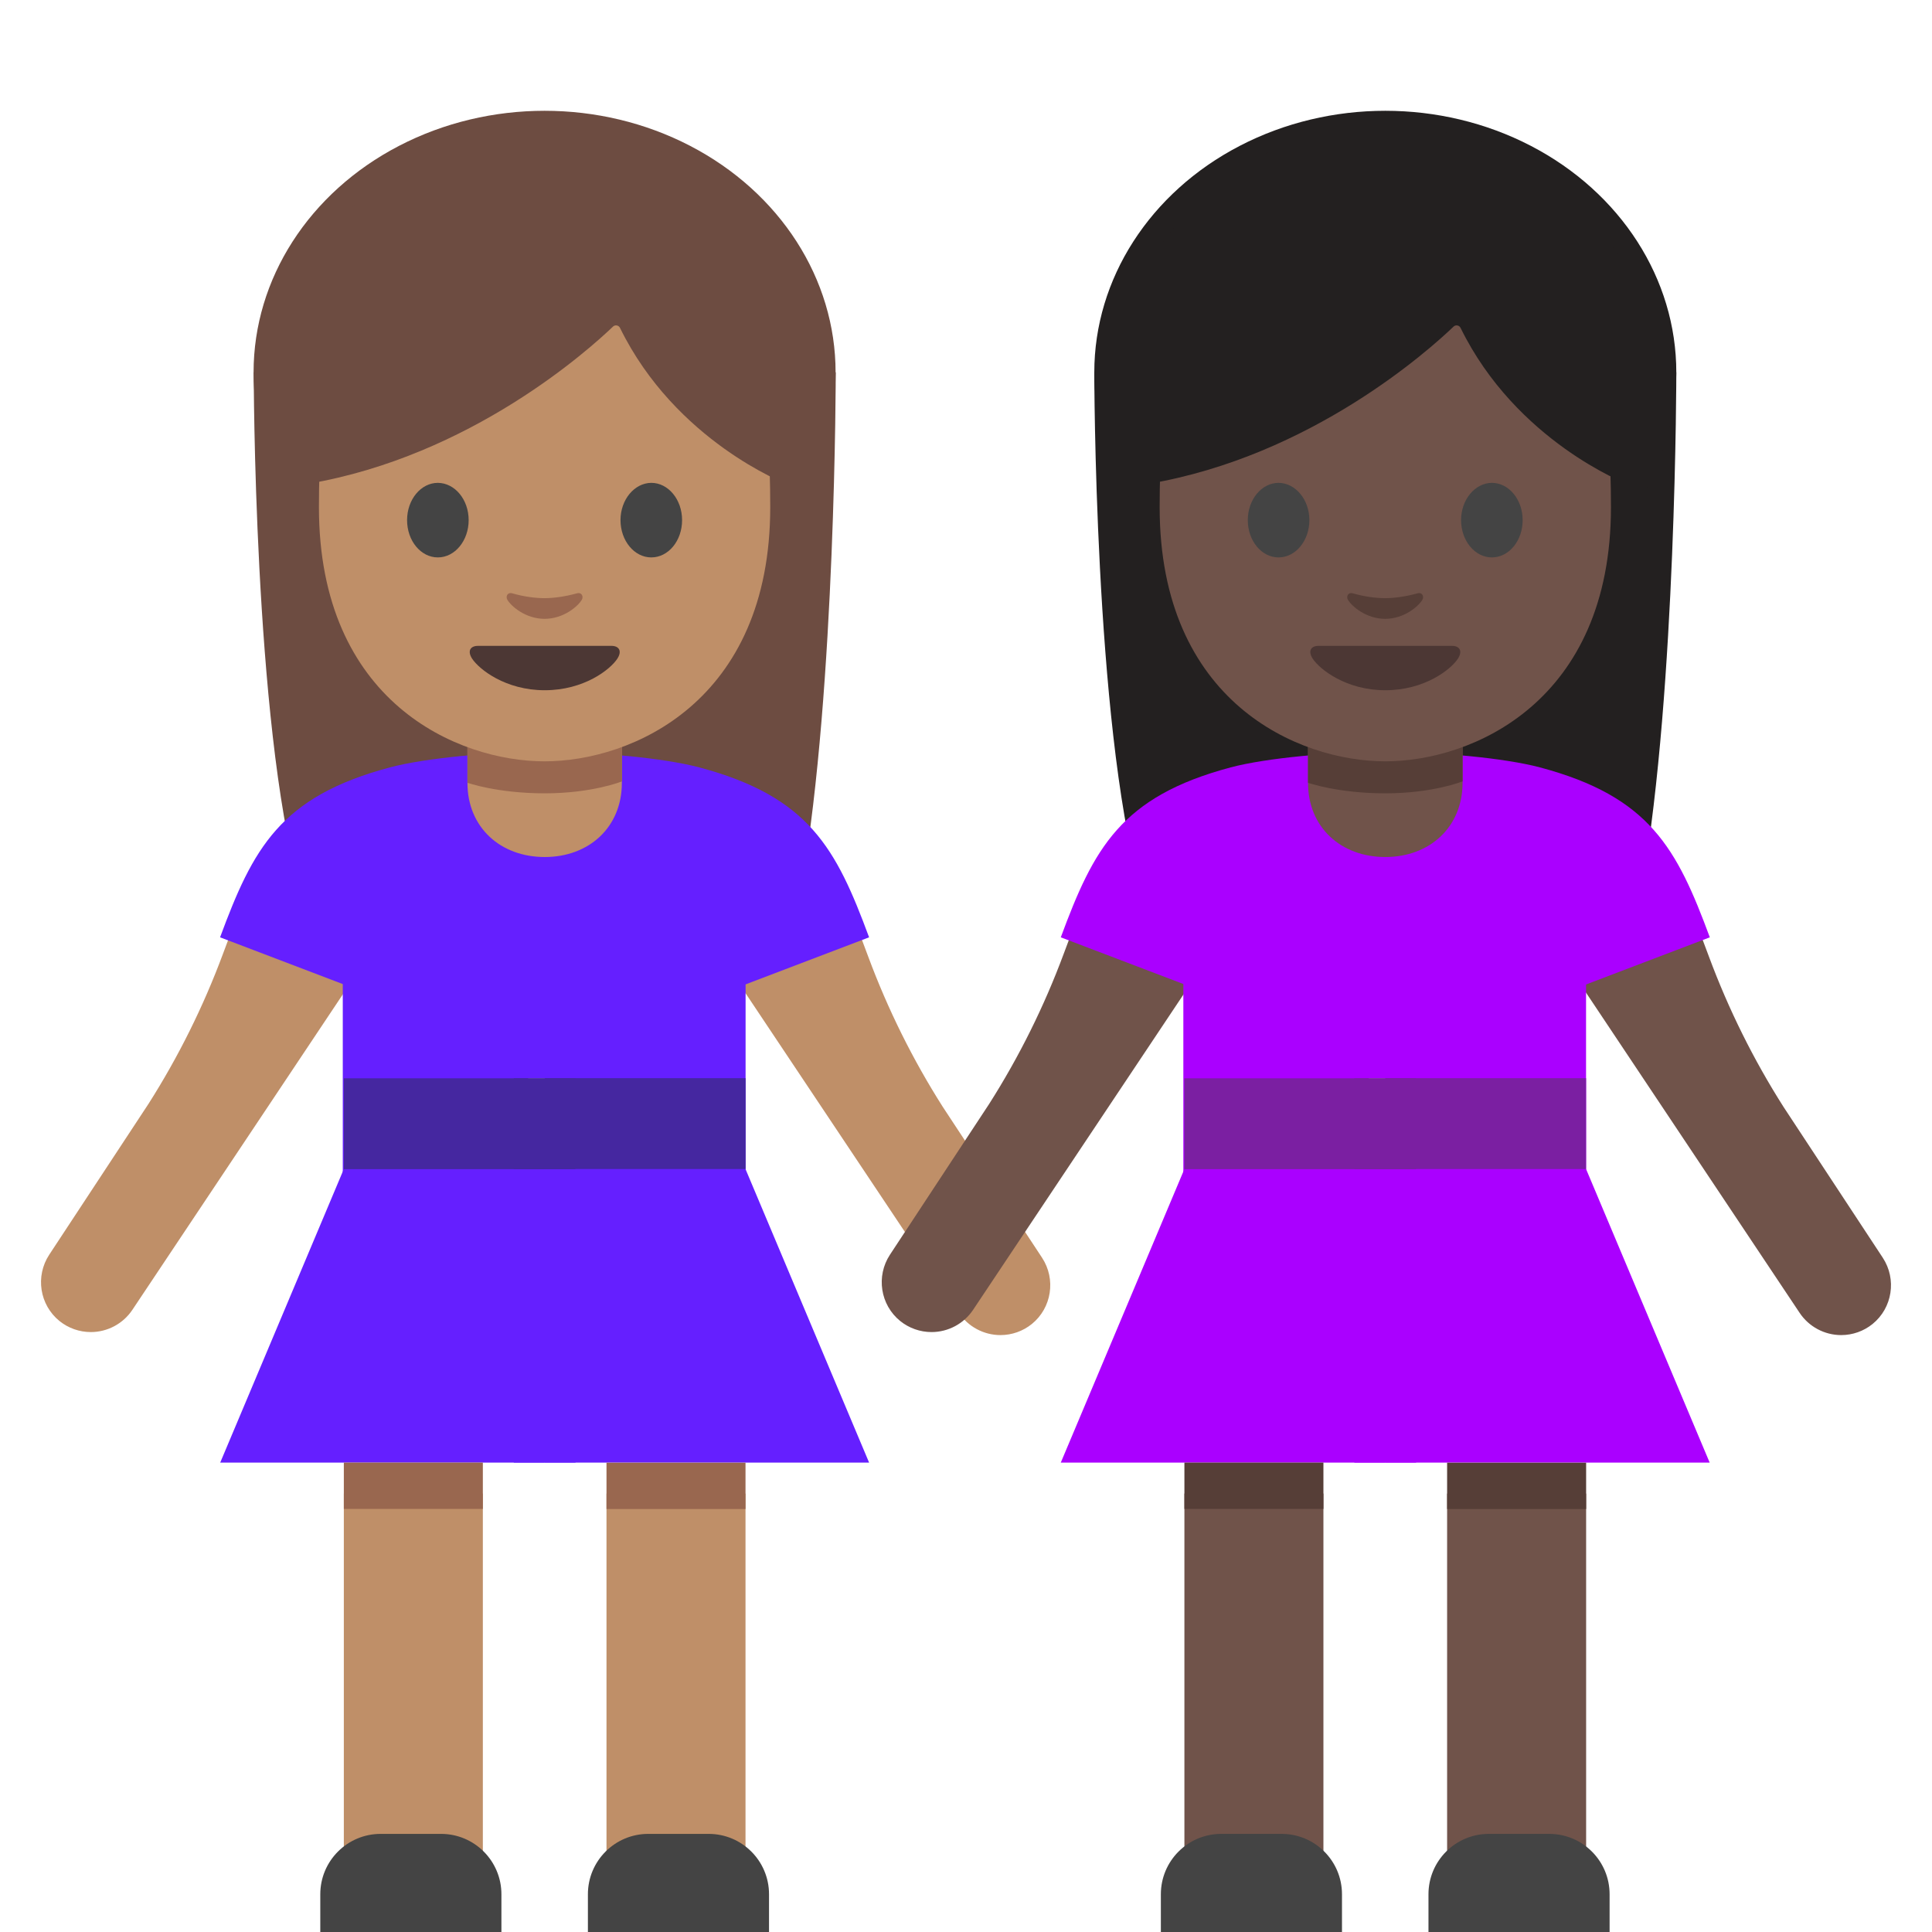 <?xml version='1.0' encoding='UTF-8'?>
<svg xmlns="http://www.w3.org/2000/svg" version="1.1" xml:space="preserve" style="fill-rule:evenodd;clip-rule:evenodd;stroke-linejoin:round;stroke-miterlimit:2;" viewBox="0 0 128 128">
  <path d="M16.81,24.67C16.81,24.67 16.81,47.86 19.8,58.64C21.27,63.95 23.11,67.3 27.52,63.99L44.62,63.82C49.02,67.18 52.18,63.96 53.13,58.5C55.37,45.62 55.37,24.67 55.37,24.67L16.81,24.67Z" style="fill:#6d4c41;fill-rule:nonzero;"/>
  <ellipse cx="36.08" cy="24.67" rx="19.28" ry="17.33" style="fill:#6d4c41;"/>
  <path d="M56.87,61.64L57.53,63.4C58.82,66.87 60.47,70.2 62.46,73.33L69.04,83.33C69.97,84.75 69.68,86.65 68.36,87.72C67.772,88.194 67.039,88.453 66.283,88.453C65.178,88.453 64.143,87.899 63.53,86.98L47.77,63.37L47.45,59.29L56.87,61.64ZM15.43,61.44L14.77,63.2C13.48,66.67 11.83,70 9.84,73.13L3.26,83.13C2.33,84.55 2.62,86.45 3.94,87.52C4.528,87.994 5.261,88.253 6.017,88.253C7.122,88.253 8.157,87.699 8.77,86.78L24.52,63.17L24.84,59.09L15.43,61.44Z" style="fill:#bf8f68;fill-rule:nonzero;"/>
  <path d="M36.08,49.82C32.58,49.81 28.18,50.22 25.84,50.84C18.55,52.78 16.76,56.21 14.58,62.1L36.08,70.29L36.08,49.82Z" style="fill:#651fff;fill-rule:nonzero;"/>
  <rect x="32.82" y="55.66" width="5.31" height="15.77" style="fill:#651fff;"/>
  <rect x="22.71" y="61.97" width="12.28" height="17.4" style="fill:#651fff;"/>
  <path d="M22.78,77.45L14.59,96.9L36.08,96.9L36.08,77.45L22.78,77.45Z" style="fill:#651fff;fill-rule:nonzero;"/>
  <rect x="22.78" y="98.95" width="9.21" height="28.66" style="fill:#bf8f68;"/>
  <rect x="22.78" y="96.9" width="9.21" height="3.07" style="fill:#99674f;"/>
  <path d="M33.22,128L21.22,128L21.22,125.5C21.22,123.29 23.01,121.5 25.22,121.5L29.22,121.5C31.43,121.5 33.22,123.29 33.22,125.5L33.22,128Z" style="fill:#444;fill-rule:nonzero;"/>
  <path d="M36.08,49.82C39.58,49.81 43.98,50.22 46.32,50.84C53.61,52.78 55.4,56.21 57.58,62.1L36.08,70.29L36.08,49.82Z" style="fill:#651fff;fill-rule:nonzero;"/>
  <rect x="36.087" y="61.978" width="13.31" height="17.4" style="fill:#651fff;"/>
  <path d="M49.39,77.45L57.58,96.9L36.08,96.9L36.08,77.45L49.39,77.45Z" style="fill:#651fff;fill-rule:nonzero;"/>
  <rect x="40.182" y="98.953" width="9.21" height="28.66" style="fill:#bf8f68;"/>
  <rect x="40.182" y="96.907" width="9.21" height="3.07" style="fill:#99674f;"/>
  <path d="M38.95,128L50.95,128L50.95,125.5C50.95,123.29 49.16,121.5 46.95,121.5L42.95,121.5C40.74,121.5 38.95,123.29 38.95,125.5L38.95,128Z" style="fill:#444;fill-rule:nonzero;"/>
  <path d="M36.09,56.78C33.15,56.78 30.97,54.81 30.97,51.87L30.97,46.75L41.2,46.75L41.2,51.87C41.2,54.8 39.03,56.78 36.09,56.78Z" style="fill:#bf8f68;fill-rule:nonzero;"/>
  <path d="M41.2,51.77C41.2,51.77 39.25,52.56 36.09,52.56C32.93,52.56 30.97,51.86 30.97,51.86L30.97,46.84C30.97,45.5 31.86,44.04 33.2,44.04L38.99,44.04C40.33,44.04 41.21,45.4 41.21,46.74L41.21,51.77L41.2,51.77Z" style="fill:#99674f;fill-rule:nonzero;"/>
  <rect x="34.04" y="76.43" width="4.09" height="20.47" style="fill:#651fff;"/>
  <g>
    <rect x="22.78" y="71.44" width="13.31" height="6.02" style="fill:#4527a0;"/>
    <rect x="36.087" y="71.431" width="13.31" height="6.02" style="fill:#4527a0;"/>
    <rect x="34.04" y="71.44" width="4.09" height="6.02" style="fill:#4527a0;"/>
  </g>
  <path d="M36.08,11.51C24.23,11.51 21.13,20.7 21.13,33.6C21.13,46.51 30.32,50.44 36.08,50.44C41.84,50.44 51.03,46.5 51.03,33.6C51.04,20.7 47.94,11.51 36.08,11.51Z" style="fill:#bf8f68;fill-rule:nonzero;"/>
  <path d="M40.61,21.64C39.03,23.15 31.21,30.21 20.42,32.05L20.42,17.59C20.42,17.59 25.08,8.35 36.25,8.35C47.42,8.35 52.08,17.82 52.08,17.82L52.08,32.05C52.08,32.05 44.76,29.24 41.08,21.73C41.034,21.625 40.929,21.557 40.814,21.557C40.738,21.557 40.664,21.587 40.61,21.64Z" style="fill:#6d4c41;fill-rule:nonzero;"/>
  <path d="M31.05,34.46C31.05,35.82 30.14,36.93 29.01,36.93C27.88,36.93 26.97,35.83 26.97,34.46C26.97,33.09 27.89,31.99 29.01,31.99C30.14,32 31.05,33.1 31.05,34.46M41.11,34.46C41.11,35.82 42.02,36.93 43.15,36.93C44.28,36.93 45.19,35.83 45.19,34.46C45.19,33.09 44.27,31.99 43.15,31.99C42.03,32 41.11,33.1 41.11,34.46" style="fill:#444;fill-rule:nonzero;"/>
  <path d="M40.51,42.79L31.67,42.79C31.16,42.79 30.95,43.13 31.28,43.64C31.75,44.35 33.49,45.73 36.09,45.73C38.69,45.73 40.43,44.36 40.9,43.64C41.23,43.13 41.01,42.79 40.51,42.79Z" style="fill:#4c3734;fill-rule:nonzero;"/>
  <path d="M38.22,39.31C37.47,39.52 36.69,39.63 36.08,39.63C35.47,39.63 34.7,39.53 33.94,39.31C33.62,39.22 33.49,39.52 33.61,39.73C33.85,40.15 34.81,41 36.08,41C37.35,41 38.31,40.15 38.55,39.73C38.67,39.52 38.54,39.22 38.22,39.31Z" style="fill:#99674f;fill-rule:nonzero;"/>
  <path d="M72.5,24.67C72.5,24.67 72.5,47.86 75.49,58.64C76.96,63.95 78.8,67.3 83.21,63.99L100.31,63.82C104.71,67.18 107.87,63.96 108.82,58.5C111.06,45.62 111.06,24.67 111.06,24.67L72.5,24.67Z" style="fill:#232020;fill-rule:nonzero;"/>
  <ellipse cx="91.78" cy="24.67" rx="19.28" ry="17.33" style="fill:#232020;"/>
  <path d="M112.57,61.64L113.23,63.4C114.52,66.87 116.17,70.2 118.16,73.33L124.74,83.33C125.67,84.75 125.38,86.65 124.06,87.72C123.472,88.194 122.739,88.453 121.983,88.453C120.878,88.453 119.843,87.899 119.23,86.98L103.48,63.37L103.16,59.29L112.57,61.64ZM71.13,61.44L70.47,63.2C69.18,66.67 67.53,70 65.54,73.13L58.96,83.13C58.03,84.55 58.32,86.45 59.64,87.52C60.228,87.994 60.961,88.253 61.717,88.253C62.822,88.253 63.857,87.699 64.47,86.78L80.22,63.17L80.54,59.09L71.13,61.44Z" style="fill:#70534a;fill-rule:nonzero;"/>
  <path d="M91.78,49.82C88.28,49.81 83.88,50.22 81.54,50.84C74.25,52.78 72.46,56.21 70.28,62.1L91.78,70.29L91.78,49.82Z" style="fill:#a0f;fill-rule:nonzero;"/>
  <rect x="88.51" y="55.66" width="5.31" height="15.77" style="fill:#a0f;"/>
  <rect x="78.4" y="61.97" width="12.28" height="17.4" style="fill:#a0f;"/>
  <path d="M78.47,77.45L70.28,96.9L91.78,96.9L91.78,77.45L78.47,77.45Z" style="fill:#a0f;fill-rule:nonzero;"/>
  <rect x="78.47" y="98.95" width="9.21" height="28.66" style="fill:#70534a;"/>
  <rect x="78.47" y="96.9" width="9.21" height="3.07" style="fill:#563e37;"/>
  <path d="M88.91,128L76.91,128L76.91,125.5C76.91,123.29 78.7,121.5 80.91,121.5L84.91,121.5C87.12,121.5 88.91,123.29 88.91,125.5L88.91,128Z" style="fill:#444;fill-rule:nonzero;"/>
  <path d="M91.78,49.82C95.28,49.81 99.68,50.22 102.02,50.84C109.31,52.78 111.1,56.21 113.28,62.1L91.78,70.29L91.78,49.82Z" style="fill:#a0f;fill-rule:nonzero;"/>
  <rect x="91.77" y="61.978" width="13.31" height="17.4" style="fill:#a0f;"/>
  <path d="M105.08,77.45L113.27,96.9L91.78,96.9L91.78,77.45L105.08,77.45Z" style="fill:#a0f;fill-rule:nonzero;"/>
  <rect x="95.875" y="98.953" width="9.21" height="28.66" style="fill:#70534a;"/>
  <rect x="95.875" y="96.907" width="9.21" height="3.07" style="fill:#563e37;"/>
  <path d="M94.64,128L106.64,128L106.64,125.5C106.64,123.29 104.85,121.5 102.64,121.5L98.64,121.5C96.43,121.5 94.64,123.29 94.64,125.5L94.64,128Z" style="fill:#444;fill-rule:nonzero;"/>
  <path d="M91.78,56.78C88.84,56.78 86.66,54.81 86.66,51.87L86.66,46.75L96.9,46.75L96.9,51.87C96.89,54.8 94.72,56.78 91.78,56.78Z" style="fill:#70534a;fill-rule:nonzero;"/>
  <path d="M96.89,51.77C96.89,51.77 94.94,52.56 91.78,52.56C88.62,52.56 86.66,51.86 86.66,51.86L86.66,46.84C86.66,45.5 87.55,44.04 88.89,44.04L94.68,44.04C96.02,44.04 96.9,45.4 96.9,46.74L96.9,51.77L96.89,51.77Z" style="fill:#563e37;fill-rule:nonzero;"/>
  <rect x="89.73" y="76.43" width="4.09" height="20.47" style="fill:#a0f;"/>
  <g>
    <rect x="78.47" y="71.44" width="13.31" height="6.02" style="fill:#7b1fa2;"/>
    <rect x="91.77" y="71.431" width="13.31" height="6.02" style="fill:#7b1fa2;"/>
    <rect x="89.73" y="71.44" width="4.09" height="6.02" style="fill:#7b1fa2;"/>
  </g>
  <path d="M91.78,11.51C79.93,11.51 76.83,20.7 76.83,33.6C76.83,46.51 86.02,50.44 91.78,50.44C97.54,50.44 106.73,46.5 106.73,33.6C106.73,20.7 103.63,11.51 91.78,11.51Z" style="fill:#70534a;fill-rule:nonzero;"/>
  <path d="M96.3,21.64C94.72,23.15 86.9,30.21 76.11,32.05L76.11,17.59C76.11,17.59 80.77,8.35 91.94,8.35C103.11,8.35 107.77,17.82 107.77,17.82L107.77,32.05C107.77,32.05 100.45,29.24 96.77,21.73C96.724,21.625 96.619,21.557 96.504,21.557C96.428,21.557 96.354,21.587 96.3,21.64Z" style="fill:#232020;fill-rule:nonzero;"/>
  <path d="M86.75,34.46C86.75,35.82 85.84,36.93 84.71,36.93C83.58,36.93 82.67,35.83 82.67,34.46C82.67,33.09 83.59,31.99 84.71,31.99C85.83,32 86.75,33.1 86.75,34.46M96.8,34.46C96.8,35.82 97.71,36.93 98.84,36.93C99.97,36.93 100.88,35.83 100.88,34.46C100.88,33.09 99.96,31.99 98.84,31.99C97.72,32 96.8,33.1 96.8,34.46" style="fill:#444;fill-rule:nonzero;"/>
  <path d="M96.2,42.79L87.36,42.79C86.85,42.79 86.64,43.13 86.97,43.64C87.44,44.35 89.18,45.73 91.78,45.73C94.38,45.73 96.12,44.36 96.59,43.64C96.92,43.13 96.7,42.79 96.2,42.79Z" style="fill:#4c3734;fill-rule:nonzero;"/>
  <path d="M93.91,39.31C93.16,39.52 92.38,39.63 91.77,39.63C91.16,39.63 90.39,39.53 89.63,39.31C89.31,39.22 89.18,39.52 89.3,39.73C89.54,40.15 90.5,41 91.77,41C93.04,41 94,40.15 94.24,39.73C94.36,39.52 94.23,39.22 93.91,39.31Z" style="fill:#563e37;fill-rule:nonzero;"/>
</svg>
